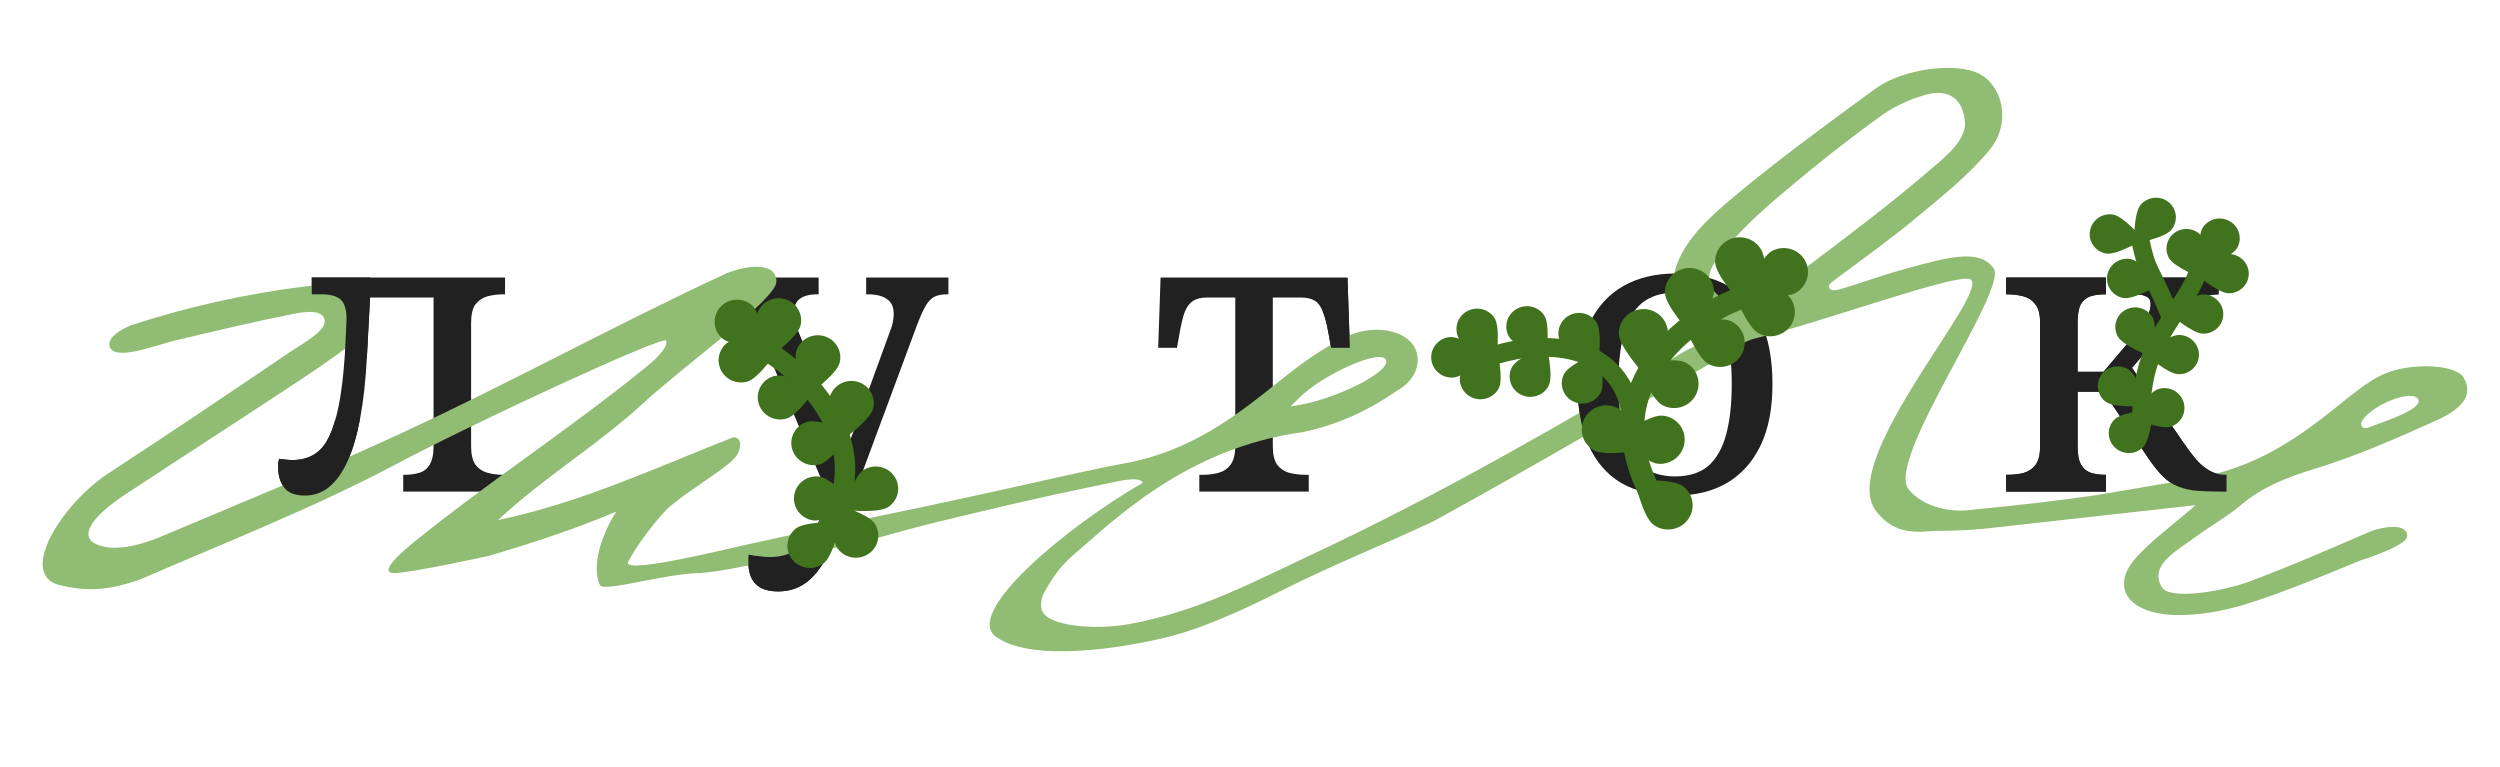 <svg width="750" height="230" viewBox="0 0 750 230" fill="none" xmlns="http://www.w3.org/2000/svg">
<path d="M601.838 147.473V142.441H602.197C603.874 142.441 605.432 142.281 606.869 141.962C608.387 141.562 609.625 140.764 610.583 139.566C611.542 138.368 612.021 136.531 612.021 134.055V96.678C612.021 94.202 611.542 92.405 610.583 91.287C609.705 90.089 608.507 89.29 606.989 88.891C605.472 88.492 603.874 88.292 602.197 88.292H601.838V83.26H631.788V88.292H631.428C629.831 88.292 628.393 88.492 627.116 88.891C625.918 89.29 624.959 90.089 624.24 91.287C623.601 92.485 623.282 94.282 623.282 96.678V111.533H631.069L639.694 101.35C642.011 98.635 643.488 96.558 644.127 95.12C644.846 93.683 645.205 92.405 645.205 91.287C645.205 90.169 644.806 89.41 644.007 89.011C643.209 88.531 641.931 88.292 640.174 88.292V83.26H665.571V88.292C663.654 88.292 661.817 88.731 660.06 89.61C658.303 90.408 656.546 91.646 654.789 93.323C653.032 94.921 651.075 96.957 648.919 99.433L637.059 113.33L638.017 108.059L654.909 132.617C656.267 134.614 657.584 136.371 658.862 137.889C660.14 139.326 661.498 140.444 662.935 141.243C664.373 142.042 665.93 142.441 667.608 142.441H667.967V147.473H666.29C662.935 147.473 660.14 147.353 657.904 147.113C655.747 146.794 653.871 146.235 652.273 145.436C650.756 144.637 649.318 143.479 647.961 141.962C646.603 140.444 645.085 138.408 643.408 135.852L631.069 117.523H623.282V134.055C623.282 136.451 623.641 138.248 624.36 139.446C625.079 140.644 626.037 141.443 627.235 141.842C628.513 142.241 629.911 142.441 631.428 142.441H631.788V147.473H601.838Z" fill="#212121"/>
<path d="M502.509 148.671C496.2 148.671 490.849 147.433 486.456 144.957C482.143 142.401 478.869 138.648 476.633 133.696C474.396 128.744 473.278 122.595 473.278 115.247C473.278 107.899 474.476 101.789 476.872 96.918C479.268 91.966 482.663 88.252 487.055 85.776C491.448 83.3 496.599 82.062 502.509 82.062C508.819 82.062 514.13 83.3 518.443 85.776C522.835 88.252 526.15 91.966 528.386 96.918C530.622 101.789 531.74 107.899 531.74 115.247C531.74 122.595 530.542 128.744 528.146 133.696C525.75 138.648 522.356 142.401 517.963 144.957C513.651 147.433 508.499 148.671 502.509 148.671ZM502.509 142.92C506.662 142.92 509.977 141.882 512.453 139.806C514.928 137.649 516.725 134.495 517.844 130.342C518.962 126.188 519.521 121.157 519.521 115.247C519.521 109.257 518.962 104.225 517.844 100.152C516.725 96.079 514.928 93.004 512.453 90.928C509.977 88.851 506.662 87.813 502.509 87.813C498.436 87.813 495.122 88.851 492.566 90.928C490.09 93.004 488.293 96.079 487.175 100.152C486.057 104.225 485.498 109.257 485.498 115.247C485.498 121.157 486.057 126.188 487.175 130.342C488.293 134.495 490.09 137.649 492.566 139.806C495.122 141.882 498.436 142.92 502.509 142.92Z" fill="#212121"/>
<path d="M359.796 147.473V142.441H360.754C362.511 142.441 364.109 142.241 365.546 141.842C367.064 141.443 368.262 140.644 369.14 139.446C370.099 138.168 370.578 136.291 370.578 133.815V89.25H362.312C360.475 89.25 359.037 89.57 357.999 90.209C356.961 90.847 356.122 91.926 355.483 93.443C354.924 94.881 354.405 96.957 353.926 99.673L353.087 104.345H347.457L348.175 83.26H404.241L404.96 104.345H399.33L398.491 99.673C398.012 96.957 397.453 94.881 396.814 93.443C396.255 91.926 395.456 90.847 394.418 90.209C393.38 89.57 391.942 89.25 390.105 89.25H381.839V133.815C381.839 136.291 382.278 138.168 383.157 139.446C384.115 140.644 385.313 141.443 386.751 141.842C388.268 142.241 389.905 142.441 391.662 142.441H392.621V147.473H359.796Z" fill="#212121"/>
<path d="M233.371 177.422C231.294 177.422 229.577 177.063 228.219 176.344C226.941 175.625 225.983 174.587 225.344 173.229C224.785 171.952 224.506 170.394 224.506 168.557C224.506 168.158 224.506 167.759 224.506 167.359C224.506 167.04 224.545 166.72 224.625 166.401C225.823 166.64 226.941 166.8 227.98 166.88C229.018 167.04 230.016 167.12 230.975 167.12C234.728 167.12 237.843 166.041 240.319 163.885C242.795 161.729 245.151 158.055 247.387 152.864L251.341 143.879L249.184 150.348L225.584 94.641C224.545 92.165 223.467 90.488 222.349 89.61C221.231 88.731 219.514 88.292 217.198 88.292H216.838V83.26H245.59V88.292H245.231C242.835 88.292 241.038 88.771 239.84 89.729C238.722 90.608 238.163 92.046 238.163 94.042C238.163 94.681 238.242 95.36 238.402 96.079C238.562 96.798 238.802 97.596 239.121 98.475L247.866 119.799C248.585 121.476 249.344 123.353 250.143 125.43C250.941 127.426 251.74 129.543 252.539 131.779C253.417 134.015 254.256 136.331 255.054 138.727H252.658C253.537 136.331 254.296 134.215 254.934 132.378C255.653 130.541 256.292 128.824 256.851 127.227C257.49 125.629 258.049 124.112 258.528 122.674L267.034 99.313C267.434 98.355 267.713 97.436 267.873 96.558C268.033 95.6 268.112 94.801 268.112 94.162C268.112 92.085 267.434 90.608 266.076 89.729C264.798 88.771 262.841 88.292 260.206 88.292H259.846V83.26H284.525V88.292H284.165C282.648 88.292 281.37 88.531 280.332 89.011C279.373 89.49 278.495 90.408 277.696 91.766C276.898 93.124 276.019 95.08 275.061 97.636L255.054 151.546C252.658 157.935 250.382 163.007 248.226 166.76C246.149 170.594 243.953 173.309 241.637 174.907C239.321 176.584 236.565 177.422 233.371 177.422Z" fill="#212121"/>
<path d="M91.495 148.671C88.54 148.671 86.463 147.872 85.265 146.275C84.067 144.677 83.468 142.721 83.468 140.404C83.468 139.925 83.468 139.446 83.468 138.967C83.548 138.408 83.628 137.969 83.708 137.649C84.427 137.729 85.106 137.809 85.744 137.889C86.463 137.969 87.142 138.008 87.781 138.008C90.896 138.008 93.492 137.13 95.568 135.373C97.644 133.616 99.322 130.461 100.6 125.909C101.957 121.276 102.916 114.648 103.475 106.022C103.555 105.144 103.595 104.265 103.595 103.386C103.674 102.508 103.714 101.669 103.714 100.871C103.794 99.992 103.834 99.114 103.834 98.235C103.914 97.357 103.954 96.478 103.954 95.6C103.954 92.804 103.355 90.888 102.157 89.849C100.959 88.811 99.082 88.292 96.526 88.292H93.531V83.26H151.514V88.292H151.155C149.398 88.292 147.76 88.492 146.243 88.891C144.805 89.29 143.607 90.089 142.649 91.287C141.77 92.485 141.331 94.362 141.331 96.917V133.815C141.331 136.291 141.77 138.168 142.649 139.446C143.607 140.644 144.805 141.443 146.243 141.842C147.76 142.241 149.398 142.441 151.155 142.441H151.514V147.473H120.965V142.441H121.325C123.002 142.441 124.479 142.241 125.757 141.842C127.115 141.443 128.153 140.644 128.872 139.446C129.671 138.168 130.07 136.291 130.07 133.815V89.25H111.022L110.064 107.22C109.345 120.957 107.428 131.3 104.313 138.248C101.199 145.196 96.926 148.671 91.495 148.671Z" fill="#212121"/>
<path fill-rule="evenodd" clip-rule="evenodd" d="M27.44 162.388C32.597 166.273 42.173 163.537 48.02 161.105C70.488 151.612 93.14 142.357 115.194 132.358C149.356 116.852 183.406 98.02 217.338 82.279C222.092 80.073 232.923 77.729 232.923 84.493C232.923 89.803 205.399 109.466 192.369 121.492C179.478 133.349 162.324 143.831 149.432 156.025C174.11 150.891 197.408 140.055 219.508 131.374C221.402 130.63 222.054 132.49 222.054 133.168C222.054 135.839 220.443 137.661 218.555 139.147C213.03 143.539 206.585 147.289 201.198 151.748C197.791 154.585 190.244 164.457 188.293 168.953C189.491 171.747 215.563 165.226 225.461 163.064C281.953 150.7 264.231 155.102 320.631 142.468C325.971 141.286 331.358 140.104 336.791 139.124C357.548 135.425 371.092 124.558 384.714 113.628L385.272 113.181C390.704 108.823 396.644 104.601 403.274 101.29C410.594 97.608 418.743 98.486 422.749 102.135C426.985 105.986 426.156 113.248 419.204 117.133C410.438 123.278 401.11 127.47 390.843 129.632C355.717 134.418 333.792 156.468 322.314 166.216C316.678 171.003 314.426 175.84 313.183 177.901C312.684 178.727 312.057 180.577 312.481 182.904C314.047 188.018 328.78 189.018 338.586 187.261C359.351 183.545 376.248 174.458 393.835 166.216C432.924 147.907 469.204 126.794 505.254 105.479C508.384 103.621 514.864 101.583 515.344 99.732C515.952 97.39 509.654 97.036 506.955 95.001C502.828 91.888 501.11 86.663 502.261 81.934C504.563 72.644 512.39 65.517 520.355 58.862C533.171 48.134 546.998 38.024 560.789 27.941L562.666 26.568C570.862 20.589 586.792 18.596 593.652 22.075C600.834 25.689 603.505 36.803 596.921 44.911C590.751 52.477 582.326 59.132 574.315 65.787C566.396 72.374 557.74 78.454 549.361 84.772C547.947 86.071 548.847 87.6 551.387 86.933C556.405 85.616 564.162 82.66 571.949 80.564C583.247 77.522 593.776 74.194 598.119 80.564C602.462 86.933 565.596 137.97 572.548 146.753C576.462 151.685 584.026 153.578 589.919 153.105C607.59 151.351 616.275 150.347 628.854 148.55L658.958 143.446C674.842 140.474 686.03 133.616 696.665 125.475C700.533 122.502 704.17 119.395 708.13 116.489C710.247 114.902 712.596 113.348 715.174 112.199C722.955 108.754 736.675 109.193 739.069 113.247C742.706 119.428 736.767 123.482 730.874 126.151C718.857 131.589 706.564 136.96 693.581 140.913C685.293 143.446 678.341 146.419 672.494 151.351C668.166 154.999 662.826 157.972 658.175 161.417C652.617 165.536 644.791 169.527 648.507 176.112C650.754 180.095 666.601 177.497 674.704 174.49C686.643 170.045 698.145 165.053 709.678 160.048L709.679 160.047L710.57 159.661C714.253 158.073 722.172 156.654 722.172 160.776C722.172 162.979 714.85 165.956 707.853 168.241C696.803 172.801 685.754 177.463 674.105 181.145C667.337 183.273 659.418 184.76 652.144 184.489C637.964 183.915 632.991 175.774 641.048 167.025C645.744 161.924 651.822 157.499 658.682 151.554L595.033 158.645C590.521 159.085 585.917 159.22 581.313 159.253C576.709 159.287 568.779 161.417 562.666 153.105C551.387 137.768 596.909 88.023 591.218 83.859C587.924 81.449 545.217 97.169 526.386 101.56C523.21 102.304 520.769 104.634 517.961 106.256C488.679 123.011 459.766 140.104 430.023 156.386C414.164 163.833 400.282 169.222 384.352 177.228C377.63 180.606 363.647 187.539 352.118 190.622C338.206 194.343 308.691 199.165 298.269 190.622C290.122 182.904 320.17 157.94 342.776 144.867C342.615 143.742 340.371 143.328 334.789 144.486C306.295 150.396 300.295 152.066 283.813 155.951C267.33 159.836 261.373 162.591 244.522 165.429C236.005 166.881 232.693 168.11 228.083 168.953C219.508 170.521 218.417 171.043 210.195 171.929C199.786 171.929 181.128 177.773 180.006 175.563C177.774 171.165 179.29 162.287 184.88 153.476C172.324 158.812 159.138 163.064 146.84 166.72C146.84 166.72 124.126 171.716 118.509 171.929C112.892 172.143 120.857 165.342 124.126 162.674C147.008 144.162 171.179 128.574 193.969 109.995C195.397 108.846 200.875 104.213 199.786 102.13C197.521 101.236 142.864 126.514 118.509 139.418C93.969 152.423 67.87 162.643 41.781 173.94C33.21 176.846 26.885 177.706 17.976 175.563C5.046 172.452 18.692 150.971 32.597 141.951C50.829 130.061 68.831 117.933 86.741 105.772C90.286 103.374 97.422 99.526 97.422 96.517C97.422 92.085 89.687 93.848 87.431 94.287C75.737 96.618 64.181 99.388 52.624 102.124C46.639 103.543 33.549 108.828 32.827 103.543C32.481 101.014 36.464 98.78 38.996 97.699C55.768 92.168 73.368 88.162 92.106 85.865C98.69 85.055 104.604 84.558 107.827 89.186C111.05 93.882 110.682 98.847 105.801 102.8C100 107.461 93.509 111.718 87.063 115.974C70.396 126.953 53.591 137.796 36.925 148.775C31.63 152.322 23.863 158.685 27.44 162.388ZM578.09 28.324C584.49 26.635 589.14 29.574 589.508 37.04C589.508 42.108 584.306 46.5 578.985 50.993C578.982 50.995 578.979 50.997 578.976 50.999C578.973 51.002 578.969 51.006 578.965 51.009C578.674 51.255 578.383 51.501 578.092 51.747C577.938 51.878 577.784 52.009 577.63 52.14C566.883 61.32 555.401 69.984 543.902 78.659C541.608 80.391 539.312 82.123 537.022 83.859C529.471 89.602 519.434 92.034 515.659 88.825C509.753 83.78 514.013 78.848 517.637 74.653C517.968 74.27 518.293 73.893 518.605 73.523C523.9 67.239 530.53 61.497 537.206 55.923C545.862 48.626 554.886 41.533 564.278 34.776C568.099 32.007 573.072 29.642 578.09 28.324ZM415.843 108.08C417.109 111.496 400.603 120.173 387.159 121.93C388.132 120.999 389.061 120.072 389.971 119.165C396.556 112.599 414.414 104.224 415.843 108.08ZM708.774 126.016C711.883 121.287 724.094 116.489 725.533 119.935C726.576 122.432 717.653 125.667 713.107 127.316C712.173 127.654 711.425 127.925 710.984 128.11C708.397 129.194 707.938 127.285 708.676 126.165L708.774 126.016Z" fill="#91BC73"/>
<path d="M601.838 147.472V142.44H602.197C603.874 142.44 605.432 142.28 606.869 141.961C608.387 141.561 609.625 140.763 610.583 139.565C611.542 138.367 612.021 136.53 612.021 134.054V96.677C612.021 94.201 611.542 92.404 610.583 91.286C609.705 90.088 608.507 89.289 606.989 88.89C605.472 88.49 603.874 88.291 602.197 88.291H601.838V83.259H631.788V88.291H631.428C629.831 88.291 628.393 88.49 627.116 88.89C625.918 89.289 624.959 90.088 624.24 91.286C623.601 92.484 623.282 94.281 623.282 96.677V111.532H631.069L639.694 101.349C642.011 98.633 643.488 96.557 644.127 95.119C644.846 93.682 645.205 92.404 645.205 91.286C645.205 90.168 644.806 89.409 644.007 89.01C643.209 88.53 641.931 88.291 640.174 88.291V83.259H665.571V88.291C663.654 88.291 661.817 88.73 660.06 89.609C658.303 90.407 656.546 91.645 654.789 93.322C653.032 94.92 651.075 96.956 648.919 99.432L637.059 113.329L638.017 108.058L654.909 132.616C656.267 134.613 657.584 136.37 658.862 137.888C660.14 139.325 661.498 140.443 662.935 141.242C664.373 142.041 665.93 142.44 667.608 142.44H667.967V147.472H666.29C662.935 147.472 660.14 147.352 657.904 147.112C655.747 146.793 653.871 146.234 652.273 145.435C650.756 144.636 649.318 143.478 647.961 141.961C646.603 140.443 645.085 138.407 643.408 135.851L631.069 117.522H623.282V134.054C623.282 136.45 623.641 138.247 624.36 139.445C625.079 140.643 626.037 141.442 627.235 141.841C628.513 142.24 629.911 142.44 631.428 142.44H631.788V147.472H601.838Z" fill="#212121"/>
<path d="M85.265 146.274C86.463 147.871 88.54 148.67 91.495 148.67C96.926 148.67 101.199 145.195 104.313 138.247C105.807 134.915 107.025 130.802 107.968 125.908H100.6C99.322 130.46 97.644 133.615 95.568 135.372C93.492 137.129 90.896 138.007 87.781 138.007C87.142 138.007 86.463 137.968 85.744 137.888C85.106 137.808 84.427 137.728 83.708 137.648C83.628 137.968 83.548 138.407 83.468 138.966V140.403C83.468 142.72 84.067 144.676 85.265 146.274Z" fill="#212121"/>
<path d="M103.595 103.386C103.595 104.264 103.555 105.143 103.475 106.021L110.064 107.219L111.022 89.249V83.259H93.531V88.291H96.526C99.082 88.291 100.959 88.81 102.157 89.848C103.355 90.886 103.954 92.803 103.954 95.599C103.954 96.477 103.914 97.356 103.834 98.234C103.834 99.113 103.794 99.991 103.714 100.87C103.714 101.668 103.674 102.507 103.595 103.386Z" fill="#212121"/>
<path fill-rule="evenodd" clip-rule="evenodd" d="M228.219 176.343C229.577 177.062 231.294 177.421 233.371 177.421C236.565 177.421 239.321 176.583 241.637 174.906C243.953 173.308 246.149 170.593 248.226 166.759C250.382 163.006 252.658 157.934 255.054 151.545L247.387 152.863C245.151 158.054 242.795 161.728 240.319 163.884C237.843 166.04 234.728 167.119 230.975 167.119C230.016 167.119 229.018 167.039 227.98 166.879C226.941 166.799 225.823 166.639 224.625 166.4C224.545 166.719 224.506 167.039 224.506 167.358V168.556C224.506 170.393 224.785 171.951 225.344 173.228C225.983 174.586 226.941 175.624 228.219 176.343ZM253.883 135.35C253.837 135.48 253.79 135.61 253.743 135.742C253.404 136.683 253.043 137.678 252.658 138.726H255.054C254.673 137.583 254.283 136.457 253.883 135.35ZM248.846 149.548L249.184 150.347L251.341 143.878L248.846 149.548Z" fill="#212121"/>
<path fill-rule="evenodd" clip-rule="evenodd" d="M404.961 104.344L404.242 83.259L396.814 93.442C397.453 94.88 398.012 96.956 398.491 99.672L399.33 104.344H404.961Z" fill="#212121"/>
<path fill-rule="evenodd" clip-rule="evenodd" d="M473.279 115.246C473.279 122.594 474.397 128.743 476.633 133.695L487.176 130.341C486.057 126.188 485.498 121.156 485.498 115.246H473.279Z" fill="#212121"/>
<path d="M231.692 106.336C244.339 114.42 264.85 136.808 245.724 161.69" stroke="#41721E" stroke-width="6.123" stroke-linecap="round"/>
<path d="M227.052 94.552C226.18 98.117 230.894 107.205 230.894 107.205C230.894 107.205 239.291 101.235 240.163 97.67C241.034 94.105 238.806 90.517 235.186 89.656C231.565 88.795 227.924 90.987 227.052 94.552Z" fill="#41721E"/>
<path d="M238.802 105.663C237.931 109.228 242.645 118.317 242.645 118.317C242.645 118.317 251.041 112.347 251.913 108.782C252.785 105.217 250.557 101.628 246.936 100.767C243.316 99.906 239.674 102.098 238.802 105.663Z" fill="#41721E"/>
<path d="M248.862 119.363C247.99 122.927 252.704 132.016 252.704 132.016C252.704 132.016 261.1 126.046 261.972 122.481C262.844 118.916 260.616 115.328 256.995 114.467C253.375 113.606 249.733 115.798 248.862 119.363Z" fill="#41721E"/>
<path d="M258.942 141.086C255.859 143.14 253.126 152.983 253.126 152.983C253.126 152.983 263.416 154.147 266.499 152.093C269.581 150.039 270.389 145.91 268.302 142.87C266.215 139.831 262.024 139.032 258.942 141.086Z" fill="#41721E"/>
<path d="M220.422 101.713C223.994 100.684 233.434 104.885 233.434 104.885C233.434 104.885 227.787 113.436 224.215 114.466C220.643 115.496 216.898 113.476 215.851 109.955C214.804 106.433 216.85 102.743 220.422 101.713Z" fill="#41721E"/>
<path d="M232.171 112.826C235.743 111.796 245.183 115.998 245.183 115.998C245.183 115.998 239.536 124.549 235.964 125.579C232.392 126.609 228.647 124.589 227.6 121.067C226.553 117.546 228.599 113.856 232.171 112.826Z" fill="#41721E"/>
<path d="M242.231 126.527C245.803 125.497 255.243 129.698 255.243 129.698C255.243 129.698 249.596 138.25 246.024 139.28C242.452 140.31 238.708 138.29 237.66 134.768C236.613 131.246 238.659 127.557 242.231 126.527Z" fill="#41721E"/>
<path d="M245.81 142.976C249.501 143.459 256.414 151.061 256.414 151.061C256.414 151.061 247.735 156.622 244.043 156.139C240.352 155.656 237.755 152.318 238.243 148.683C238.73 145.048 242.118 142.493 245.81 142.976Z" fill="#41721E"/>
<path d="M238.799 158.517C241.727 156.253 252.074 156.699 252.074 156.699C252.074 156.699 250.054 166.707 247.126 168.97C244.198 171.234 239.961 170.729 237.661 167.843C235.362 164.956 235.871 160.781 238.799 158.517Z" fill="#41721E"/>
<path d="M251.129 164.333C249.078 161.271 250.371 151.147 250.371 151.147C250.371 151.147 260.327 153.96 262.377 157.023C264.428 160.086 263.573 164.205 260.466 166.224C257.36 168.242 253.179 167.396 251.129 164.333Z" fill="#41721E"/>
<path d="M225.497 91.488C228.331 93.868 229.946 103.948 229.946 103.948C229.946 103.948 219.59 103.973 216.756 101.593C213.922 99.212 213.581 95.021 215.995 92.23C218.409 89.44 222.663 89.108 225.497 91.488Z" fill="#41721E"/>
<path d="M448.865 106.422C461.527 102.459 487.457 101.092 489.886 127.333" stroke="#41721E" stroke-width="5.627" stroke-linecap="round"/>
<path d="M437.939 102.026C439.805 104.849 448.941 107.473 448.941 107.473C448.941 107.473 450.193 98.175 448.326 95.353C446.46 92.53 442.621 91.736 439.753 93.579C436.885 95.422 436.072 99.204 437.939 102.026Z" fill="#41721E"/>
<path d="M452.888 101.298C454.755 104.121 463.891 106.745 463.891 106.745C463.891 106.745 465.142 97.447 463.276 94.625C461.41 91.802 457.571 91.008 454.703 92.851C451.834 94.694 451.022 98.476 452.888 101.298Z" fill="#41721E"/>
<path d="M468.526 103.316C470.392 106.138 479.528 108.763 479.528 108.763C479.528 108.763 480.78 99.465 478.913 96.642C477.047 93.82 473.208 93.026 470.34 94.868C467.471 96.711 466.659 100.493 468.526 103.316Z" fill="#41721E"/>
<path d="M438.622 110.913C440.178 107.909 448.978 104.332 448.978 104.332C448.978 104.332 451.206 113.447 449.65 116.451C448.094 119.456 444.363 120.652 441.318 119.123C438.273 117.593 437.066 113.918 438.622 110.913Z" fill="#41721E"/>
<path d="M453.571 110.185C455.127 107.181 463.928 103.604 463.928 103.604C463.928 103.604 466.155 112.719 464.599 115.723C463.043 118.728 459.313 119.924 456.268 118.394C453.222 116.865 452.015 113.19 453.571 110.185Z" fill="#41721E"/>
<path d="M469.209 112.204C470.765 109.199 479.566 105.622 479.566 105.622C479.566 105.622 481.793 114.737 480.237 117.742C478.681 120.746 474.951 121.942 471.905 120.413C468.86 118.884 467.653 115.208 469.209 112.204Z" fill="#41721E"/>
<path d="M434.885 101.12C438.288 100.753 446.141 106.04 446.141 106.04C446.141 106.04 439.62 112.877 436.217 113.244C432.814 113.611 429.757 111.195 429.39 107.847C429.022 104.499 431.483 101.487 434.885 101.12Z" fill="#41721E"/>
<path d="M521.569 89.647C506.305 95.466 479.596 115.169 494.098 145.876" stroke="#41721E" stroke-width="6.658" stroke-linecap="square"/>
<path d="M529.243 78.182C529.342 82.161 522.193 90.782 522.193 90.782C522.193 90.782 514.629 82.596 514.531 78.617C514.432 74.638 517.646 71.315 521.709 71.195C525.772 71.075 529.145 74.203 529.243 78.182Z" fill="#41721E"/>
<path d="M514.194 87.385C514.292 91.364 507.143 99.985 507.143 99.985C507.143 99.985 499.579 91.799 499.481 87.82C499.382 83.841 502.596 80.518 506.659 80.398C510.722 80.278 514.095 83.406 514.194 87.385Z" fill="#41721E"/>
<path d="M500.348 99.716C500.447 103.695 493.298 112.316 493.298 112.316C493.298 112.316 485.734 104.129 485.636 100.15C485.537 96.171 488.751 92.849 492.814 92.728C496.877 92.608 500.25 95.737 500.348 99.716Z" fill="#41721E"/>
<path d="M485.487 122.523C489 124.485 492.782 134.929 492.782 134.929C492.782 134.929 481.724 137.084 478.211 135.122C474.698 133.16 473.479 128.748 475.488 125.269C477.497 121.79 481.974 120.561 485.487 122.523Z" fill="#41721E"/>
<path d="M534.631 87.275C531.074 85.39 520.067 87.786 520.067 87.786C520.067 87.786 524.083 98.144 527.639 100.029C531.196 101.913 535.644 100.586 537.574 97.064C539.505 93.543 538.187 89.159 534.631 87.275Z" fill="#41721E"/>
<path d="M519.582 96.476C516.026 94.591 505.018 96.987 505.018 96.987C505.018 96.987 509.034 107.345 512.59 109.23C516.147 111.115 520.595 109.787 522.526 106.266C524.456 102.744 523.138 98.361 519.582 96.476Z" fill="#41721E"/>
<path d="M505.737 108.808C502.181 106.923 491.174 109.319 491.174 109.319C491.174 109.319 495.189 119.677 498.746 121.562C502.302 123.447 506.75 122.12 508.681 118.598C510.612 115.076 509.294 110.693 505.737 108.808Z" fill="#41721E"/>
<path d="M498.683 124.684C494.655 124.385 485.558 130.98 485.558 130.98C485.558 130.98 493.475 138.839 497.503 139.138C501.53 139.437 505.06 136.444 505.385 132.452C505.711 128.461 502.71 124.983 498.683 124.684Z" fill="#41721E"/>
<path d="M504.883 145.838C501.654 143.45 490.412 144.197 490.412 144.197C490.412 144.197 492.812 155.035 496.042 157.424C499.272 159.812 503.869 159.155 506.31 155.956C508.752 152.757 508.113 148.227 504.883 145.838Z" fill="#41721E"/>
<path d="M531.588 75.298C528.021 77.206 523.96 87.567 523.96 87.567C523.96 87.567 534.968 89.869 538.535 87.962C542.102 86.054 543.438 81.673 541.52 78.176C539.601 74.679 535.155 73.391 531.588 75.298Z" fill="#41721E"/>
<path d="M659.13 82.328C654.385 94.674 641.653 102.015 642.446 126.201" stroke="#41721E" stroke-width="5.448" stroke-linecap="round"/>
<path d="M668.766 76.201C665.448 76.103 658.293 81.779 658.293 81.779C658.293 81.779 665.155 87.871 668.474 87.97C671.792 88.068 674.547 85.513 674.628 82.264C674.709 79.014 672.084 76.299 668.766 76.201Z" fill="#41721E"/>
<path d="M661.123 88.331C657.805 88.233 650.651 93.909 650.651 93.909C650.651 93.909 657.513 100.001 660.831 100.1C664.149 100.198 666.905 97.643 666.986 94.394C667.066 91.144 664.442 88.429 661.123 88.331Z" fill="#41721E"/>
<path d="M653.818 100.487C650.499 100.388 643.345 106.065 643.345 106.065C643.345 106.065 650.207 112.157 653.525 112.255C656.844 112.354 659.599 109.799 659.68 106.549C659.761 103.299 657.136 100.585 653.818 100.487Z" fill="#41721E"/>
<path d="M647.542 116.695C644.387 117.664 639.534 125.367 639.534 125.367C639.534 125.367 648.005 128.977 651.16 128.008C654.314 127.039 656.062 123.721 655.063 120.597C654.064 117.473 650.696 115.726 647.542 116.695Z" fill="#41721E"/>
<path d="M661.204 71.819C662.782 74.698 660.85 83.568 660.85 83.568C660.85 83.568 652.254 80.276 650.676 77.397C649.098 74.518 650.176 70.936 653.083 69.396C655.99 67.855 659.626 68.941 661.204 71.819Z" fill="#41721E"/>
<path d="M645.849 95.342C647.427 98.221 645.496 107.09 645.496 107.09C645.496 107.09 636.899 103.799 635.322 100.92C633.744 98.041 634.822 94.458 637.729 92.918C640.636 91.378 644.272 92.463 645.849 95.342Z" fill="#41721E"/>
<path d="M638.79 111.021C641.495 112.919 643.744 121.728 643.744 121.728C643.744 121.728 634.569 122.519 631.864 120.62C629.16 118.722 628.518 115.034 630.43 112.383C632.343 109.732 636.086 109.122 638.79 111.021Z" fill="#41721E"/>
<path d="M634.418 125.766C636.779 123.489 645.976 122.919 645.976 122.919C645.976 122.919 645.197 131.966 642.835 134.243C640.474 136.519 636.675 136.467 634.35 134.126C632.026 131.785 632.056 128.042 634.418 125.766Z" fill="#41721E"/>
<path d="M671.211 74.289C669.639 77.152 661.031 80.371 661.031 80.371C661.031 80.371 659.061 71.493 660.632 68.63C662.204 65.766 665.846 64.711 668.767 66.274C671.688 67.837 672.782 71.425 671.211 74.289Z" fill="#41721E"/>
<path d="M642.12 72.198C644.486 82.752 644.057 78.051 651.094 94.746" stroke="#41721E" stroke-width="5.448" stroke-linecap="round"/>
<path d="M633.888 64.357C637.148 64.875 643.045 71.825 643.045 71.825C643.045 71.825 635.168 76.587 631.907 76.069C628.647 75.551 626.447 72.509 626.994 69.275C627.54 66.041 630.627 63.839 633.888 64.357Z" fill="#41721E"/>
<path d="M639.07 77.691C642.331 78.209 648.227 85.159 648.227 85.159C648.227 85.159 640.351 89.921 637.09 89.403C633.829 88.885 631.629 85.844 632.176 82.609C632.723 79.375 635.81 77.173 639.07 77.691Z" fill="#41721E"/>
<path d="M642.141 61.508C640.041 64.044 640.234 73.118 640.234 73.118C640.234 73.118 649.3 71.478 651.401 68.942C653.502 66.405 653.132 62.684 650.575 60.632C648.018 58.579 644.242 58.971 642.141 61.508Z" fill="#41721E"/>
</svg>
